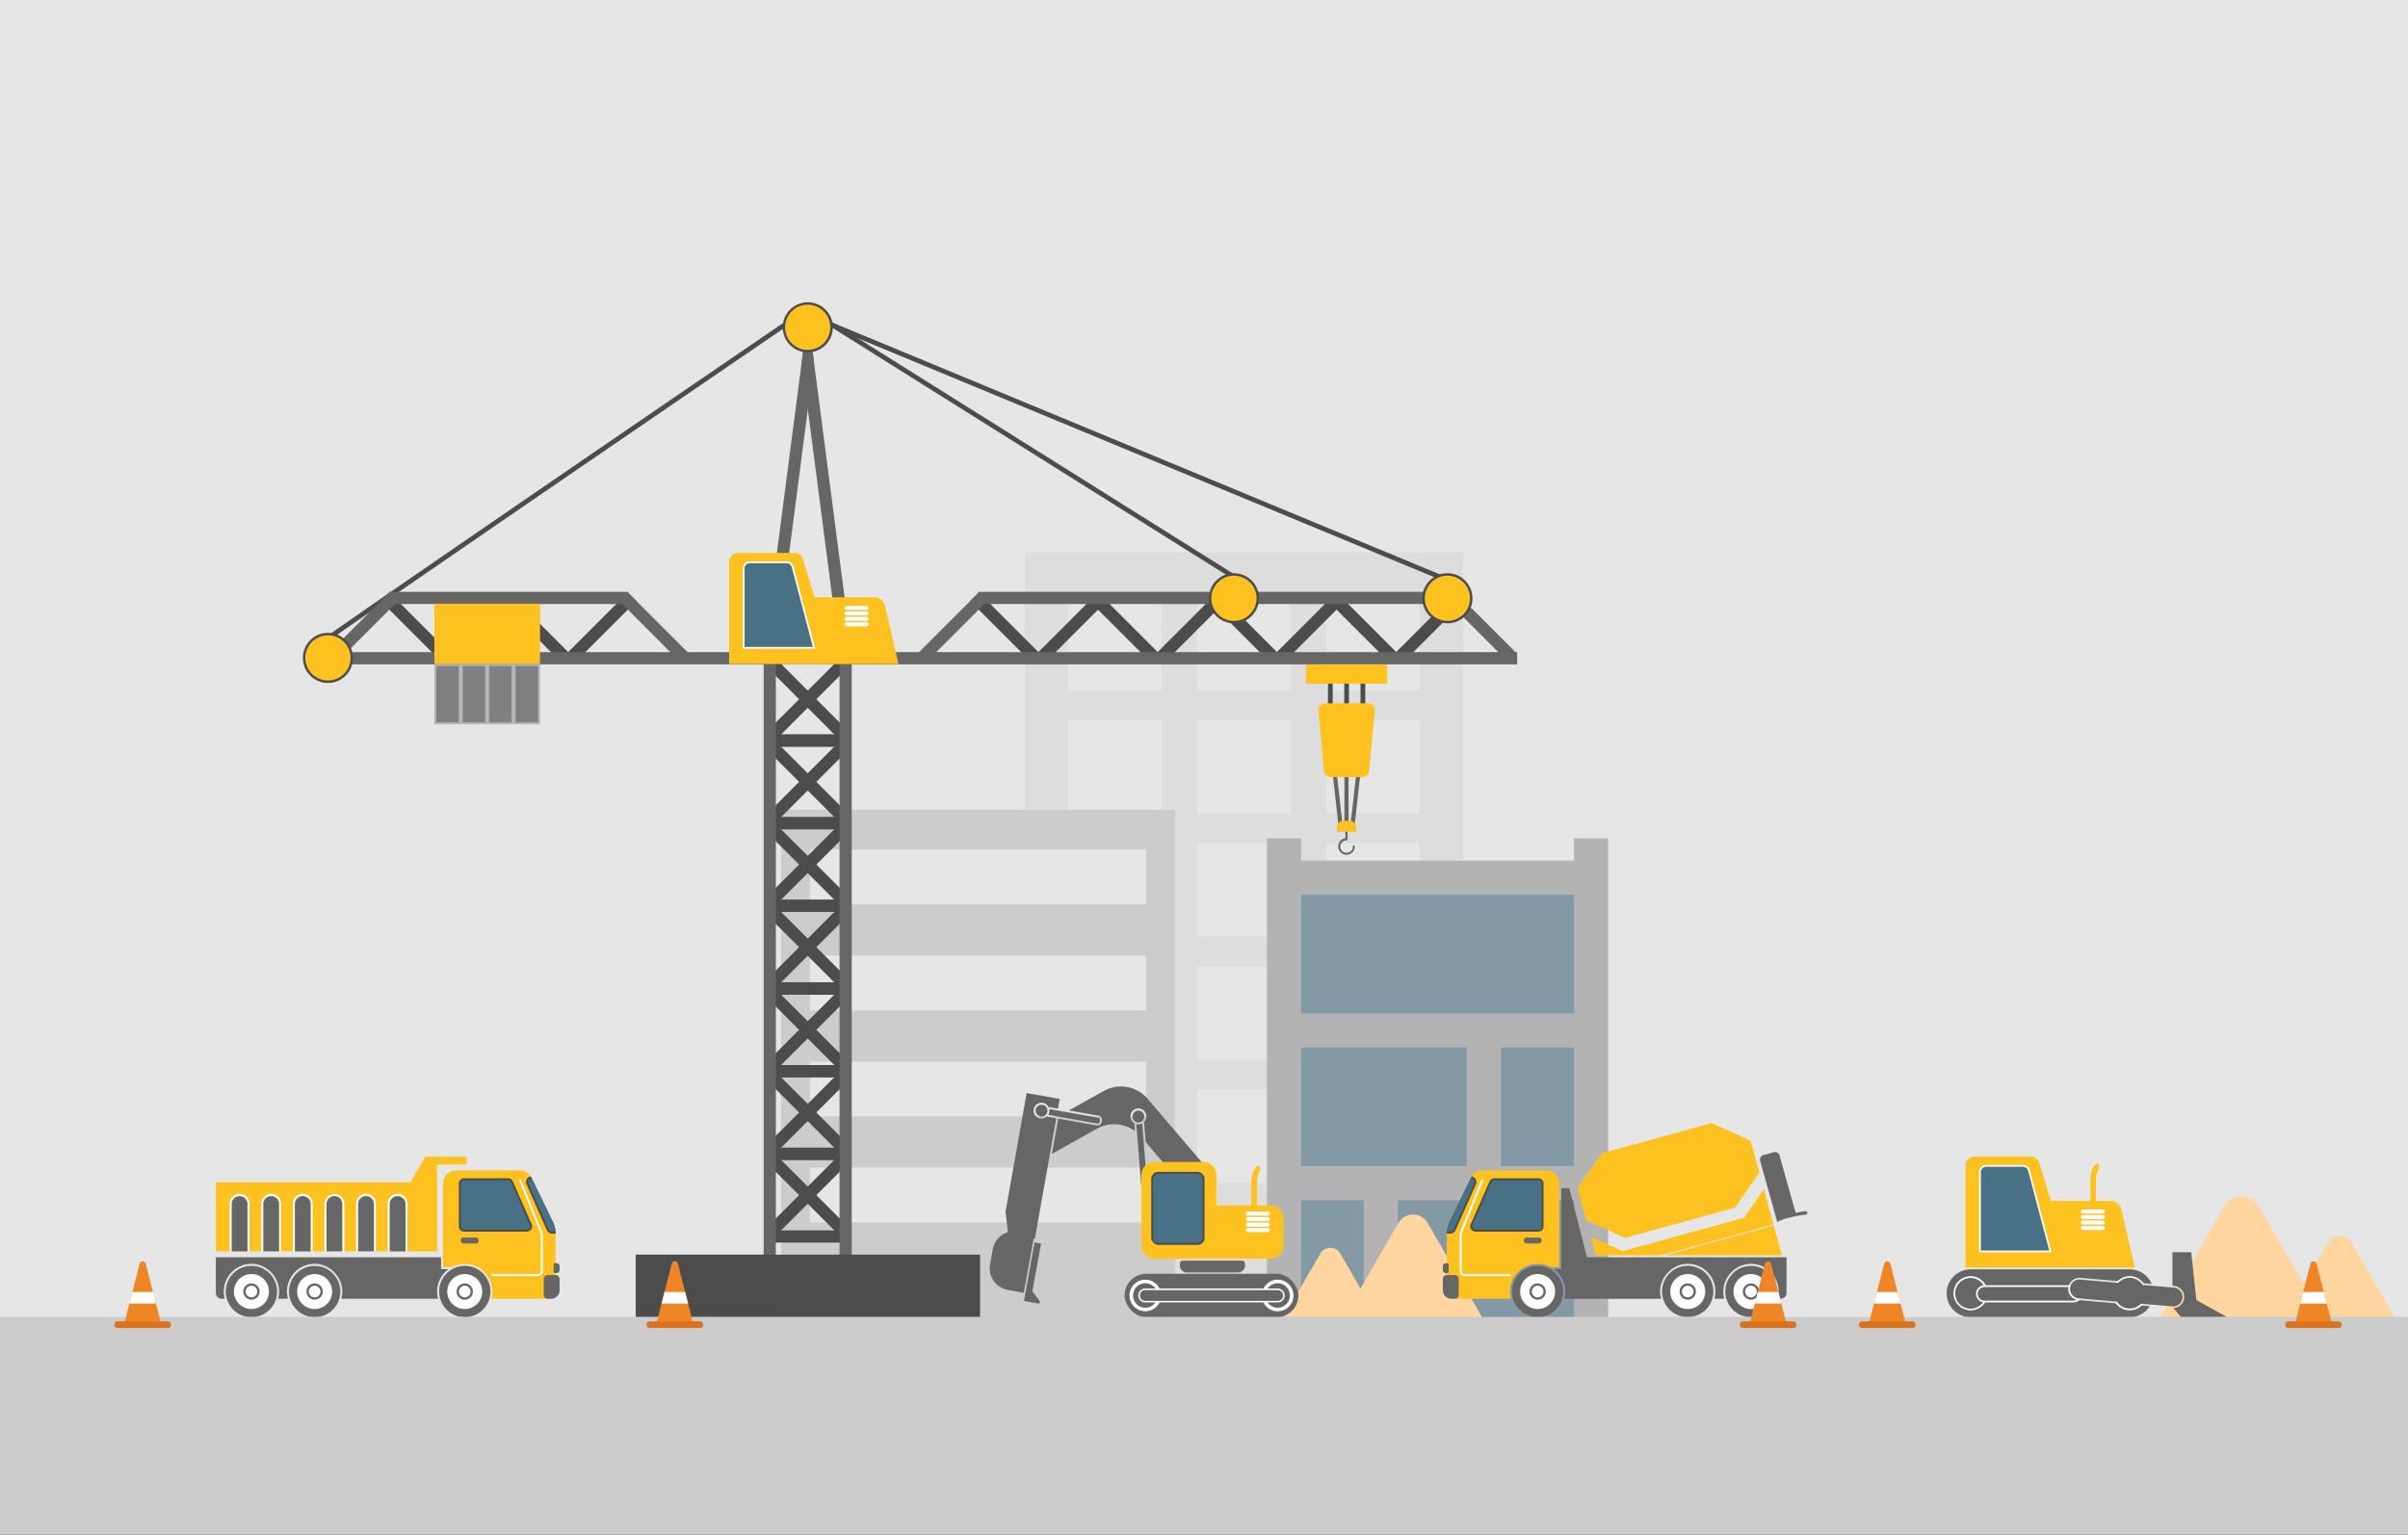 <svg id="Layer_1" data-name="Layer 1" xmlns="http://www.w3.org/2000/svg" viewBox="0 0 2508 1598.85">
  <rect x="0" y="0" width="2508" height="1598.85" fill="#333333" stroke="none"/>
  <defs>
    <style>
      .cls-1 {
        fill: #e6e6e6;
      }

      .cls-2 {
        fill: #ddd;
      }

      .cls-3 {
        fill: #ccc;
      }

      .cls-4 {
        fill: #8399a5;
      }

      .cls-5 {
        fill: #b3b3b3;
      }

      .cls-6 {
        fill: #ffd69f;
      }

      .cls-7 {
        fill: #fec220;
      }

      .cls-8 {
        fill: #666;
      }

      .cls-9 {
        fill: #fff;
      }

      .cls-10 {
        fill: #4d4d4d;
      }

      .cls-11 {
        fill: #497185;
      }

      .cls-12 {
        fill: #4c4c4c;
      }

      .cls-13 {
        fill: gray;
      }

      .cls-14 {
        fill: #ef8626;
      }

      .cls-15 {
        fill: #db731d;
      }
    </style>
  </defs>
  <title>construc [Converti]</title>
  <rect class="cls-1" width="2508" height="1542.42"/>
  <g>
    <rect class="cls-2" x="1067.28" y="575.59" width="456.57" height="794.17"/>
    <g>
      <rect class="cls-1" x="1112.47" y="621.94" width="97.34" height="97.34"/>
      <rect class="cls-1" x="1246.89" y="621.94" width="97.34" height="97.34"/>
      <rect class="cls-1" x="1381.31" y="621.94" width="97.34" height="97.34"/>
    </g>
    <g>
      <rect class="cls-1" x="1112.47" y="750.18" width="97.34" height="97.34"/>
      <rect class="cls-1" x="1246.89" y="750.18" width="97.34" height="97.34"/>
      <rect class="cls-1" x="1381.31" y="750.18" width="97.34" height="97.34"/>
    </g>
    <g>
      <rect class="cls-1" x="1112.47" y="878.42" width="97.34" height="97.34"/>
      <rect class="cls-1" x="1246.89" y="878.42" width="97.34" height="97.34"/>
      <rect class="cls-1" x="1381.31" y="878.42" width="97.34" height="97.34"/>
    </g>
    <g>
      <rect class="cls-1" x="1112.47" y="1006.66" width="97.34" height="97.34"/>
      <rect class="cls-1" x="1246.89" y="1006.66" width="97.34" height="97.34"/>
      <rect class="cls-1" x="1381.31" y="1006.66" width="97.34" height="97.34"/>
    </g>
    <g>
      <rect class="cls-1" x="1112.47" y="1134.9" width="97.34" height="97.34"/>
      <rect class="cls-1" x="1246.89" y="1134.9" width="97.34" height="97.34"/>
      <rect class="cls-1" x="1381.31" y="1134.9" width="97.34" height="97.34"/>
    </g>
  </g>
  <g>
    <rect class="cls-3" x="813.46" y="843.57" width="410.27" height="556.23"/>
    <g>
      <rect class="cls-1" x="843.52" y="884.99" width="350.13" height="57.2"/>
      <rect class="cls-1" x="843.52" y="995.44" width="350.13" height="57.2"/>
      <rect class="cls-1" x="843.52" y="1105.9" width="350.13" height="57.2"/>
      <rect class="cls-1" x="843.52" y="1216.36" width="350.13" height="57.2"/>
    </g>
  </g>
  <g>
    <rect class="cls-4" x="1345.81" y="1240.34" width="302.83" height="155.28"/>
    <rect class="cls-4" x="1349.67" y="1078.88" width="302.83" height="155.28"/>
    <rect class="cls-4" x="1349.67" y="917.42" width="302.83" height="155.28"/>
    <rect class="cls-5" x="1319.54" y="873.38" width="35.54" height="539.23"/>
    <rect class="cls-5" x="1639.37" y="873.38" width="35.54" height="539.23"/>
    <rect class="cls-5" x="1477.52" y="1232.23" width="35.54" height="319.06" transform="translate(2887.05 -103.54) rotate(90)"/>
    <rect class="cls-5" x="1477.52" y="1073.08" width="35.54" height="319.06" transform="translate(2727.91 -262.68) rotate(90)"/>
    <rect class="cls-5" x="1477.52" y="913.94" width="35.54" height="319.06" transform="translate(2568.76 -421.82) rotate(90)"/>
    <rect class="cls-5" x="1420.36" y="1230.3" width="35.54" height="197.38"/>
    <rect class="cls-5" x="1527.74" y="1057.25" width="35.54" height="189.66"/>
    <rect class="cls-5" x="1477.52" y="754.8" width="35.54" height="319.06" transform="translate(2409.62 -580.97) rotate(90)"/>
  </g>
  <g>
    <path class="cls-6" d="M1456.4,1274.12l-57.16,99h144.92l-57.16-99A17.67,17.67,0,0,0,1456.4,1274.12Z" transform="translate(0 0)"/>
    <path class="cls-6" d="M1375.16,1305.9l-38.81,67.23h98.4l-38.81-67.23A12,12,0,0,0,1375.16,1305.9Z" transform="translate(0 0)"/>
  </g>
  <g>
    <path class="cls-6" d="M2352.79,1256.85l67.93,117.66H2248.49l67.94-117.66A21,21,0,0,1,2352.79,1256.85Z" transform="translate(0 0)"/>
    <path class="cls-6" d="M2449.33,1294.61l46.13,79.9H2378.52l46.12-79.9A14.26,14.26,0,0,1,2449.33,1294.61Z" transform="translate(0 0)"/>
  </g>
  <g>
    <g>
      <polygon class="cls-7" points="427.49 1231.63 442.92 1204.88 486.12 1204.88 486.12 1213.12 455.26 1213.12 455.26 1231.63 455.26 1303.63 224.84 1303.63 224.84 1231.63 427.49 1231.63"/>
      <circle class="cls-8" cx="484.06" cy="1345.47" r="26.74" transform="translate(-299.45 149.34) rotate(-13.44)"/>
      <circle class="cls-9" cx="484.06" cy="1345.47" r="18.23"/>
      <circle class="cls-8" cx="484.06" cy="1345.47" r="8.51"/>
      <circle class="cls-9" cx="484.06" cy="1345.47" r="6.08"/>
      <path class="cls-7" d="M461.43,1233v87.08h9a28.78,28.78,0,0,1,42.4,25.37,29.39,29.39,0,0,1-1,7.55h57.61a9.25,9.25,0,0,0,9.26-9.26v-58.63c0-.7-.05-1.38-.11-2.06a27.61,27.61,0,0,0-2.67-9.85l-22.06-45.69-.22-.48a13.51,13.51,0,0,0-.85-1.48,13.66,13.66,0,0,0-11.5-6.27H475.15A13.7,13.7,0,0,0,461.43,1233Z" transform="translate(0 0)"/>
      <circle class="cls-8" cx="327.71" cy="1345.47" r="26.74" transform="translate(-855.4 625.8) rotate(-45)"/>
      <circle class="cls-9" cx="327.71" cy="1345.47" r="18.23"/>
      <circle class="cls-8" cx="327.71" cy="1345.47" r="8.51"/>
      <circle class="cls-9" cx="327.71" cy="1345.47" r="6.08"/>
      <path class="cls-8" d="M459.37,1309.81v12.34h7.81a28.77,28.77,0,0,0-11.92,23.32,28.48,28.48,0,0,0,1,7.54H355.47a27.42,27.42,0,0,0,0-15c-3.63-12.73-15.51-21.81-28.74-21.37A28.72,28.72,0,0,0,299.94,1353h-10.3a27.42,27.42,0,0,0,0-15c-3.62-12.73-15.5-21.81-28.73-21.37a28.84,28.84,0,0,0-27.83,28.79,28.48,28.48,0,0,0,1,7.54h-3.27a6,6,0,0,1-6-6v-37.2Z" transform="translate(0 0)"/>
      <circle class="cls-8" cx="261.88" cy="1345.47" r="26.74" transform="translate(-494.95 202.63) rotate(-22.5)"/>
      <circle class="cls-9" cx="261.88" cy="1345.47" r="18.23"/>
      <circle class="cls-8" cx="261.88" cy="1345.47" r="8.51"/>
      <circle class="cls-9" cx="261.88" cy="1345.47" r="6.08"/>
      <g>
        <path class="cls-9" d="M403.83,1254.26v49.37H424.4v-49.37a10.29,10.29,0,1,0-20.57,0Z" transform="translate(0 0)"/>
        <path class="cls-9" d="M391.48,1303.63v-49.37a10.29,10.29,0,1,0-20.57,0v49.37Z" transform="translate(0 0)"/>
        <path class="cls-9" d="M338,1254.26v49.37h20.58v-49.37a10.29,10.29,0,0,0-20.58,0Z" transform="translate(0 0)"/>
        <path class="cls-9" d="M305.08,1254.26v49.37h20.57v-49.37a10.29,10.29,0,1,0-20.57,0Z" transform="translate(0 0)"/>
        <path class="cls-9" d="M272.16,1254.26v49.37h20.57v-49.37a10.29,10.29,0,1,0-20.57,0Z" transform="translate(0 0)"/>
        <path class="cls-9" d="M239.25,1254.26v49.37h20.57v-49.37a10.29,10.29,0,1,0-20.57,0Z" transform="translate(0 0)"/>
      </g>
      <path class="cls-8" d="M405.88,1246h16.46a0,0,0,0,1,0,0v49.37a8.23,8.23,0,0,1-8.23,8.23h0a8.23,8.23,0,0,1-8.23-8.23V1246a0,0,0,0,1,0,0Z" transform="translate(828.23 2549.67) rotate(180)"/>
      <path class="cls-8" d="M373,1303.63h16.46v-49.37a8.24,8.24,0,0,0-8.23-8.23h0a8.23,8.23,0,0,0-8.23,8.23Z" transform="translate(0 0)"/>
      <path class="cls-8" d="M340.05,1303.63h16.46v-49.37a8.23,8.23,0,0,0-8.23-8.23h0a8.24,8.24,0,0,0-8.23,8.23Z" transform="translate(0 0)"/>
      <path class="cls-8" d="M307.14,1246h16.46a0,0,0,0,1,0,0v49.37a8.23,8.23,0,0,1-8.23,8.23h0a8.23,8.23,0,0,1-8.23-8.23V1246A0,0,0,0,1,307.14,1246Z" transform="translate(630.73 2549.67) rotate(180)"/>
      <path class="cls-8" d="M274.22,1303.63h16.46v-49.37a8.24,8.24,0,0,0-8.23-8.23h0a8.23,8.23,0,0,0-8.23,8.23Z" transform="translate(0 0)"/>
      <path class="cls-8" d="M241.3,1246h16.46a0,0,0,0,1,0,0v49.37a8.23,8.23,0,0,1-8.23,8.23h0a8.23,8.23,0,0,1-8.23-8.23V1246A0,0,0,0,1,241.3,1246Z" transform="translate(499.06 2549.67) rotate(180)"/>
    </g>
    <g>
      <path class="cls-10" d="M548.79,1283.06a5.46,5.46,0,0,0,5-7.66l-19.63-44.62a5.48,5.48,0,0,0-5-3.26H483.35a5.47,5.47,0,0,0-5.46,5.46v44.62a5.47,5.47,0,0,0,5.46,5.46Z" transform="translate(0 0)"/>
      <path class="cls-11" d="M532.27,1231.61l19.64,44.62a3.4,3.4,0,0,1-3.12,4.77H483.35a3.4,3.4,0,0,1-3.4-3.4V1233a3.41,3.41,0,0,1,3.4-3.41h45.81A3.39,3.39,0,0,1,532.27,1231.61Z" transform="translate(0 0)"/>
    </g>
    <path class="cls-10" d="M548.41,1233.85l21.19,47.73a6,6,0,0,0,5.47,3.54h3.63c0-.7-.05-1.38-.11-2.06a27.61,27.61,0,0,0-2.67-9.85l-22.06-45.69-.22-.48a13.51,13.51,0,0,0-.85-1.48,5.93,5.93,0,0,0-4.38,8.29Z" transform="translate(0 0)"/>
    <path class="cls-11" d="M550.28,1233l21.21,47.72a3.92,3.92,0,0,0,3.58,2.32h3.52a27.61,27.61,0,0,0-2.67-9.85l-22.06-45.69h0A3.91,3.91,0,0,0,550.28,1233Z" transform="translate(0 0)"/>
    <path class="cls-8" d="M575.22,1328.32h3.6a4,4,0,0,1,4,4V1349a4,4,0,0,1-4,4h-8.49a4,4,0,0,1-4-4v-11.83A8.87,8.87,0,0,1,575.22,1328.32Z" transform="translate(1149.16 2681.33) rotate(180)"/>
    <path class="cls-8" d="M579.64,1316h1.76a1.41,1.41,0,0,1,1.41,1.41v7.46a1.41,1.41,0,0,1-1.41,1.41h-1.76a3,3,0,0,1-3-3V1319A3,3,0,0,1,579.64,1316Z" transform="translate(1159.45 2642.24) rotate(180)"/>
    <rect class="cls-8" x="479.95" y="1289.23" width="18.52" height="6.17" rx="2.66" transform="translate(978.41 2584.64) rotate(180)"/>
    <path class="cls-9" d="M512.86,1329.35h47.23a5.23,5.23,0,0,0,5.23-5.23v-37a11.42,11.42,0,0,0-.84-4.32l-21.86-53.66a1,1,0,0,0-1.91.78l21.86,53.66a9.35,9.35,0,0,1,.7,3.54v37a3.18,3.18,0,0,1-3.18,3.17H512.86a1,1,0,0,0,0,2.06Z" transform="translate(0 0)"/>
  </g>
  <g>
    <path class="cls-7" d="M2223.46,1320.55l-13.92-60.3a11.83,11.83,0,0,0-11.52-9.17h-61.85L2124,1211.47a9.51,9.51,0,0,0-9.08-6.7h-58.3a9.5,9.5,0,0,0-9.5,9.5v106.28Z" transform="translate(0 0)"/>
    <g>
      <path class="cls-9" d="M2169.48,1264.26h20.67a2.13,2.13,0,0,0,2.13-2.13h0a2.13,2.13,0,0,0-2.13-2.14h-20.67a2.13,2.13,0,0,0-2.13,2.14h0A2.13,2.13,0,0,0,2169.48,1264.26Z" transform="translate(0 0)"/>
      <path class="cls-9" d="M2169.48,1270h20.67a2.13,2.13,0,0,0,2.13-2.13h0a2.13,2.13,0,0,0-2.13-2.14h-20.67a2.13,2.13,0,0,0-2.13,2.14h0A2.13,2.13,0,0,0,2169.48,1270Z" transform="translate(0 0)"/>
      <path class="cls-9" d="M2169.48,1275.66h20.67a2.13,2.13,0,0,0,2.13-2.13h0a2.13,2.13,0,0,0-2.13-2.14h-20.67a2.13,2.13,0,0,0-2.13,2.14h0A2.13,2.13,0,0,0,2169.48,1275.66Z" transform="translate(0 0)"/>
      <path class="cls-9" d="M2169.48,1281.36h20.67a2.13,2.13,0,0,0,2.13-2.13h0a2.13,2.13,0,0,0-2.13-2.14h-20.67a2.13,2.13,0,0,0-2.13,2.14h0A2.13,2.13,0,0,0,2169.48,1281.36Z" transform="translate(0 0)"/>
    </g>
    <path class="cls-7" d="M2177.14,1257.36H2183v-26.7c0-9.64,2.58-12.67,3.58-13a.94.94,0,0,1-.25,0l-.83-5.78c-1.39.2-8.35,2-8.35,18.75Z" transform="translate(0 0)"/>
    <path class="cls-9" d="M2136.71,1304.52l-22.64-85.33a7.43,7.43,0,0,0-7.17-5.52h-38.12a7.43,7.43,0,0,0-7.42,7.43v83.42Z" transform="translate(0 0)"/>
    <path class="cls-11" d="M2112.35,1219.65l22,83.09h-71.25V1221.1a5.64,5.64,0,0,1,5.64-5.64h38.12A5.65,5.65,0,0,1,2112.35,1219.65Z" transform="translate(0 0)"/>
    <g>
      <path class="cls-8" d="M2052.45,1322.33h165.66a25,25,0,0,1,23,15.3l-74.39-6.37c-.33,0-.67,0-1,0a11.65,11.65,0,0,0-11.52,10.59,11.58,11.58,0,0,0,10.55,12.53l74.35,6.37a24.9,24.9,0,0,1-21,11.51H2052.45a24.94,24.94,0,1,1,0-49.88Z" transform="translate(0 0)"/>
      <g>
        <g>
          <circle class="cls-9" cx="2052.45" cy="1347.27" r="17.81" transform="translate(-351.52 1845.91) rotate(-45)"/>
          <circle class="cls-8" cx="2052.45" cy="1347.27" r="16.03" transform="translate(-254.64 507.6) rotate(-13.28)"/>
        </g>
        <g>
          <circle class="cls-9" cx="2218.11" cy="1347.27" r="17.81"/>
          <circle class="cls-8" cx="2218.11" cy="1347.27" r="16.03" transform="translate(-187.17 372.7) rotate(-9.22)"/>
        </g>
      </g>
      <path class="cls-9" d="M2159.33,1356.77a8.91,8.91,0,1,0,0-17.81H2066.7a8.91,8.91,0,0,0,0,17.81Z" transform="translate(0 0)"/>
      <path class="cls-8" d="M2274.89,1352.15a11.58,11.58,0,0,0-10.54-12.53l-1.7-.14v-35h19.59l5.34,49.88,32.07,17.81h-48.1l-7.9-9.49A11.63,11.63,0,0,0,2274.89,1352.15Z" transform="translate(0 0)"/>
      <path class="cls-8" d="M2066.7,1340.74h87.65c-.06.35-.11.7-.14,1.06a11.55,11.55,0,0,0,8.68,12.2,7,7,0,0,1-3.56,1H2066.7a7.13,7.13,0,0,1,0-14.25Z" transform="translate(0 0)"/>
      <path class="cls-8" d="M2164.91,1352.55l97.61,8.37a9.8,9.8,0,0,0,10.6-8.93h0a9.79,9.79,0,0,0-8.93-10.59l-97.61-8.37A9.8,9.8,0,0,0,2156,1342h0A9.8,9.8,0,0,0,2164.91,1352.55Z" transform="translate(0 0)"/>
    </g>
  </g>
  <g>
    <polygon class="cls-7" points="1782.8 1169.96 1727.7 1185.11 1723.41 1186.29 1668.31 1201.44 1642.89 1238.07 1651.98 1271.14 1652.04 1271.13 1692.54 1289.58 1747.64 1274.43 1751.93 1273.25 1807.04 1258.1 1832.41 1221.54 1832.47 1221.52 1823.38 1188.45 1782.8 1169.96"/>
    <circle class="cls-8" cx="1601.49" cy="1345.47" r="26.74" transform="translate(-482.32 1526.5) rotate(-45)"/>
    <circle class="cls-9" cx="1601.49" cy="1345.47" r="18.23"/>
    <circle class="cls-8" cx="1601.49" cy="1345.47" r="8.51"/>
    <path class="cls-9" d="M1607.57,1345.47a6.08,6.08,0,1,1-6.08-6.08A6.08,6.08,0,0,1,1607.57,1345.47Z" transform="translate(0 0)"/>
    <path class="cls-7" d="M1624.12,1233v87.08h-9a28.78,28.78,0,0,0-42.4,25.37,29.39,29.39,0,0,0,1,7.55h-57.61a9.24,9.24,0,0,1-9.25-9.26v-58.63c0-.7,0-1.38.1-2.06a27.61,27.61,0,0,1,2.67-9.85l22.06-45.69.22-.48a13.51,13.51,0,0,1,.85-1.48,13.66,13.66,0,0,1,11.5-6.27h66.14A13.7,13.7,0,0,1,1624.12,1233Z" transform="translate(0 0)"/>
    <circle class="cls-8" cx="1757.84" cy="1345.47" r="26.74" transform="translate(44.5 2747.16) rotate(-76.72)"/>
    <circle class="cls-9" cx="1757.84" cy="1345.47" r="18.23"/>
    <circle class="cls-8" cx="1757.84" cy="1345.47" r="8.51"/>
    <circle class="cls-9" cx="1757.84" cy="1345.47" r="6.08"/>
    <circle class="cls-8" cx="1823.68" cy="1345.47" r="26.74" transform="translate(-417.25 1683.61) rotate(-45)"/>
    <circle class="cls-9" cx="1823.68" cy="1345.47" r="18.23"/>
    <circle class="cls-8" cx="1823.68" cy="1345.47" r="8.51"/>
    <circle class="cls-9" cx="1823.68" cy="1345.47" r="6.08"/>
    <g>
      <path class="cls-10" d="M1536.76,1283.06a5.47,5.47,0,0,1-5-7.66l19.64-44.62a5.45,5.45,0,0,1,5-3.26h45.81a5.47,5.47,0,0,1,5.46,5.46v44.62a5.47,5.47,0,0,1-5.46,5.46Z" transform="translate(0 0)"/>
      <path class="cls-11" d="M1553.28,1231.61l-19.64,44.62a3.4,3.4,0,0,0,3.12,4.77h65.44a3.41,3.41,0,0,0,3.41-3.4V1233a3.41,3.41,0,0,0-3.41-3.41h-45.8A3.41,3.41,0,0,0,1553.28,1231.61Z" transform="translate(0 0)"/>
    </g>
    <path class="cls-10" d="M1537.14,1233.85,1516,1281.58a6,6,0,0,1-5.47,3.54h-3.62c0-.7,0-1.38.1-2.06a27.61,27.61,0,0,1,2.67-9.85l22.06-45.69.22-.48a13.51,13.51,0,0,1,.85-1.48,5.93,5.93,0,0,1,4.38,8.29Z" transform="translate(0 0)"/>
    <path class="cls-11" d="M1535.27,1233l-21.21,47.72a3.92,3.92,0,0,1-3.58,2.32H1507a27.61,27.61,0,0,1,2.67-9.85l22.06-45.69h0A3.91,3.91,0,0,1,1535.27,1233Z" transform="translate(0 0)"/>
    <path class="cls-8" d="M1506.73,1328.32h8.49a4,4,0,0,1,4,4V1349a4,4,0,0,1-4,4h-3.6a8.87,8.87,0,0,1-8.87-8.87v-11.83A4,4,0,0,1,1506.73,1328.32Z"/>
    <path class="cls-8" d="M1505.74,1316h1.76a1.41,1.41,0,0,1,1.41,1.41v7.46a1.41,1.41,0,0,1-1.41,1.41h-1.76a3,3,0,0,1-3-3V1319A3,3,0,0,1,1505.74,1316Z"/>
    <rect class="cls-8" x="1587.09" y="1289.23" width="18.52" height="6.17" rx="2.66"/>
    <path class="cls-9" d="M1572.69,1329.35h-47.23a5.23,5.23,0,0,1-5.23-5.23v-37a11.24,11.24,0,0,1,.85-4.32l21.86-53.66a1,1,0,1,1,1.9.78L1523,1283.62a9.34,9.34,0,0,0-.69,3.54v37a3.17,3.17,0,0,0,3.17,3.17h47.23a1,1,0,0,1,0,2.06Z" transform="translate(0 0)"/>
    <path class="cls-8" d="M1652.92,1309.81l-18.51-72h-8.23v84.35h-7.81a28.63,28.63,0,0,1,10.89,30.86h100.82a27.33,27.33,0,0,1,0-15c3.62-12.73,15.5-21.81,28.73-21.37a28.69,28.69,0,0,1,26.79,36.33h10.3a27.42,27.42,0,0,1,0-15c3.63-12.73,15.5-21.81,28.73-21.37a28.84,28.84,0,0,1,27.83,28.79,28.48,28.48,0,0,1-1,7.54h3.27a6,6,0,0,0,6-6v-37.2Z" transform="translate(0 0)"/>
    <path class="cls-8" d="M1880.45,1261.82c-3.85.42-7.27,1-10.28,1.56l-16.77-59.75a4.81,4.81,0,0,0-5.92-3.33l-10.93,3.07a4.8,4.8,0,0,0-3.33,5.92l17.27,61.53.59,2.11a51.4,51.4,0,0,1,9.81-3.83c1.53-.43,3-.78,4.53-1,1.69-.46,3.58-.9,5.7-1.31,2.84-.54,6.07-1,9.73-1.44a1.75,1.75,0,1,0-.4-3.48Z" transform="translate(0 0)"/>
    <polygon class="cls-7" points="1847.07 1275.57 1845.76 1270.8 1837 1238.96 1816.42 1268.62 1689.85 1303.41 1657 1288.45 1662.31 1307.75 1730 1307.75 1847.07 1275.57"/>
    <polygon class="cls-7" points="1855.91 1307.75 1847.36 1276.62 1734.15 1307.75 1855.91 1307.75"/>
  </g>
  <g>
    <g>
      <path class="cls-8" d="M1018.61,1300.78h62a0,0,0,0,1,0,0v17a23,23,0,0,1-23,23h-16.07a23,23,0,0,1-23-23v-17A0,0,0,0,1,1018.61,1300.78Z" transform="matrix(-0.18, 0.98, -0.98, -0.18, 2535.51, 521.96)"/>
      <path class="cls-8" d="M1082.85,1355.26l-7.58-10.07,9-49.69-6.77-1.22-11,61,6.77,1.22,8,1.44A1.68,1.68,0,0,0,1082.85,1355.26Z" transform="translate(0 0)"/>
    </g>
    <path class="cls-8" d="M1143.75,1164.35l-50-8.84a2.37,2.37,0,0,0-.92,0,8.16,8.16,0,0,1,0,3,7.87,7.87,0,0,1-1.05,2.76,2.53,2.53,0,0,0,.85.34l50,8.84a2.41,2.41,0,0,0,2.79-2l.23-1.35A2.39,2.39,0,0,0,1143.75,1164.35Z" transform="translate(0 0)"/>
    <path class="cls-8" d="M1092.35,1163.61a4.55,4.55,0,0,1-1.6-.62l-.19-.12a8.23,8.23,0,1,1,1.65-9.3l.22,0a4.48,4.48,0,0,1,1.71,0l7.79,1.38,1.8-10.15-34.43-6.12-22,123.7,2.8,23.34,27.7,4.92L1100.13,1165Z" transform="translate(0 0)"/>
    <path class="cls-8" d="M1090.88,1158.13a6.17,6.17,0,1,1-5-7.15A6.17,6.17,0,0,1,1090.88,1158.13Z" transform="translate(0 0)"/>
    <path class="cls-8" d="M1195.43,1242.31l-5.72-71a2.47,2.47,0,0,0-.28-.87,8.43,8.43,0,0,1-2.83.88,8.28,8.28,0,0,1-2.95-.23,2.55,2.55,0,0,0-.08.92l5.72,71a2.41,2.41,0,0,0,2.66,2.12l1.36-.16A2.41,2.41,0,0,0,1195.43,1242.31Z" transform="translate(0 0)"/>
    <path class="cls-8" d="M1251.47,1210.46l-56.15-65.73a36.62,36.62,0,0,0-45.71-8.19l-36.4,20.32,30.9,5.47a4.45,4.45,0,0,1,3.61,5.16l-.24,1.35a4.47,4.47,0,0,1-5.16,3.62l-40.16-7.11-6.51,36.65,46.9-26.19a36.62,36.62,0,0,1,39.46,2.42l-.48-6a4.52,4.52,0,0,1,.14-1.71l.07-.21a8.16,8.16,0,0,1-4.24-6.25,8.23,8.23,0,1,1,16.35-1.86,8.16,8.16,0,0,1-2.73,7l.11.2a4.38,4.38,0,0,1,.52,1.63l1.51,18.75,17.62,20.63,8.8,10.28,1.75,2.06,23.49,27.51,7.62-6.5,2-1.77,12.35-10.54v-2.92Z" transform="translate(0 0)"/>
    <path class="cls-8" d="M1186.37,1169.27a6.17,6.17,0,1,1,5.44-6.83A6.17,6.17,0,0,1,1186.37,1169.27Z" transform="translate(0 0)"/>
    <g>
      <path class="cls-7" d="M1336.88,1269.34v28.3a13.64,13.64,0,0,1-13.64,13.62H1202.38a13.64,13.64,0,0,1-13.62-13.62v-73.56a13.64,13.64,0,0,1,13.62-13.62h50.92a13.64,13.64,0,0,1,13.64,13.62v31.64h56.3A13.64,13.64,0,0,1,1336.88,1269.34Z" transform="translate(0 0)"/>
      <g>
        <path class="cls-9" d="M1320.41,1266.47h-20.67a2.13,2.13,0,0,1-2.13-2.14h0a2.13,2.13,0,0,1,2.13-2.14h20.67a2.14,2.14,0,0,1,2.14,2.14h0A2.14,2.14,0,0,1,1320.41,1266.47Z" transform="translate(0 0)"/>
        <path class="cls-9" d="M1320.41,1272.17h-20.67a2.13,2.13,0,0,1-2.13-2.14h0a2.13,2.13,0,0,1,2.13-2.14h20.67a2.14,2.14,0,0,1,2.14,2.14h0A2.14,2.14,0,0,1,1320.41,1272.17Z" transform="translate(0 0)"/>
        <path class="cls-9" d="M1320.41,1277.87h-20.67a2.13,2.13,0,0,1-2.13-2.14h0a2.13,2.13,0,0,1,2.13-2.14h20.67a2.14,2.14,0,0,1,2.14,2.14h0A2.14,2.14,0,0,1,1320.41,1277.87Z" transform="translate(0 0)"/>
        <rect class="cls-9" x="1297.61" y="1279.29" width="24.94" height="4.28" rx="2.14"/>
      </g>
      <path class="cls-7" d="M1303.33,1259.57h5.84v-26.71c0-9.64,2.58-12.66,3.58-13a.57.57,0,0,1-.25.05l-.82-5.78c-1.4.2-8.35,2-8.35,18.75Z" transform="translate(0 0)"/>
      <rect class="cls-10" x="1199.05" y="1220.74" width="55.55" height="76.12" rx="7.33"/>
      <rect class="cls-11" x="1190.82" y="1233.09" width="72" height="51.43" rx="5.27" transform="translate(2485.62 31.98) rotate(90)"/>
    </g>
    <path class="cls-8" d="M1232.22,1313.32h61.2a3.34,3.34,0,0,1,3.34,3.34v1.54a7.46,7.46,0,0,1-7.46,7.46h-53a7.46,7.46,0,0,1-7.46-7.46v-1.54A3.34,3.34,0,0,1,1232.22,1313.32Z"/>
    <g>
      <g>
        <rect class="cls-8" x="1171.27" y="1326.95" width="181.04" height="45.26" rx="22.63"/>
        <g>
          <g>
            <circle class="cls-9" cx="1192.87" cy="1349.58" r="16.46"/>
            <circle class="cls-8" cx="1192.87" cy="1349.58" r="12.8"/>
          </g>
          <g>
            <circle class="cls-9" cx="1330.71" cy="1349.58" r="16.46"/>
            <circle class="cls-8" cx="1330.71" cy="1349.58" r="12.8"/>
          </g>
        </g>
      </g>
      <g>
        <path class="cls-9" d="M1192.76,1356.78a7.2,7.2,0,0,1,0-14.4h138.07a7.2,7.2,0,1,1,0,14.4Z" transform="translate(0 0)"/>
        <path class="cls-8" d="M1330.83,1355.18H1192.76a5.6,5.6,0,0,1-5.6-5.6h0a5.6,5.6,0,0,1,5.6-5.6h138.07a5.6,5.6,0,0,1,5.6,5.6h0A5.6,5.6,0,0,1,1330.83,1355.18Z" transform="translate(0 0)"/>
      </g>
    </g>
  </g>
  <g>
    <g>
      <g>
        <path class="cls-12" d="M331.78,675.33a2.33,2.33,0,0,0,.61-1.6h-4.94c0-1.72,0-1.79,23-17.93,13.24-9.3,32.73-22.82,57.89-40.21C450.74,586.32,509.84,545.71,584,494.9c126.29-86.52,254.22-173.81,255.5-174.68l1.33-.91,455.89,286-2.63,4.18L841,325.21C667.23,443.75,339.08,668.22,331.78,675.33Z" transform="translate(0 0)"/>
        <rect class="cls-12" x="1175.43" y="102.82" width="4.94" height="729.66" transform="translate(294.74 1376.59) rotate(-67.48)"/>
      </g>
      <g>
        <rect class="cls-12" x="834.9" y="669.85" width="12.7" height="117.16" transform="translate(-268.68 808.21) rotate(-45)"/>
        <rect class="cls-12" x="834.9" y="669.85" width="12.7" height="117.16" transform="translate(921.03 1838.36) rotate(-135)"/>
        <g>
          <rect class="cls-12" x="834.9" y="649.39" width="12.7" height="71.99" transform="translate(155.87 1526.63) rotate(-90)"/>
          <rect class="cls-12" x="834.9" y="735.49" width="12.7" height="71.99" transform="translate(69.77 1612.73) rotate(-90)"/>
        </g>
      </g>
      <g>
        <rect class="cls-12" x="834.9" y="755.96" width="12.7" height="117.16" transform="translate(-329.57 833.43) rotate(-45)"/>
        <rect class="cls-12" x="834.9" y="755.96" width="12.7" height="117.16" transform="translate(860.14 1985.35) rotate(-135)"/>
        <g>
          <rect class="cls-12" x="834.9" y="735.49" width="12.7" height="71.99" transform="translate(69.77 1612.73) rotate(-90)"/>
          <rect class="cls-12" x="834.9" y="821.59" width="12.7" height="71.99" transform="translate(-16.34 1698.84) rotate(-90)"/>
        </g>
      </g>
      <g>
        <rect class="cls-12" x="834.9" y="842.06" width="12.7" height="117.16" transform="translate(-390.45 858.65) rotate(-45)"/>
        <rect class="cls-12" x="834.9" y="842.06" width="12.7" height="117.16" transform="translate(799.26 2132.34) rotate(-135)"/>
        <g>
          <rect class="cls-12" x="834.9" y="821.59" width="12.7" height="71.99" transform="translate(-16.34 1698.84) rotate(-90)"/>
          <rect class="cls-12" x="834.9" y="907.7" width="12.7" height="71.99" transform="translate(-102.44 1784.94) rotate(-90)"/>
        </g>
      </g>
      <g>
        <rect class="cls-12" x="834.9" y="928.17" width="12.7" height="117.16" transform="translate(-451.34 883.87) rotate(-45)"/>
        <rect class="cls-12" x="834.9" y="928.17" width="12.7" height="117.16" transform="translate(738.37 2279.33) rotate(-135)"/>
        <g>
          <rect class="cls-12" x="834.9" y="907.7" width="12.7" height="71.99" transform="translate(-102.44 1784.94) rotate(-90)"/>
          <rect class="cls-12" x="834.9" y="993.8" width="12.7" height="71.99" transform="translate(-188.55 1871.05) rotate(-90)"/>
        </g>
      </g>
      <g>
        <rect class="cls-12" x="834.9" y="1014.27" width="12.7" height="117.16" transform="translate(-512.22 909.09) rotate(-45)"/>
        <rect class="cls-12" x="834.9" y="1014.27" width="12.7" height="117.16" transform="translate(677.49 2426.32) rotate(-135)"/>
        <g>
          <rect class="cls-12" x="834.9" y="993.8" width="12.7" height="71.99" transform="translate(-188.55 1871.05) rotate(-90)"/>
          <rect class="cls-12" x="834.9" y="1079.91" width="12.7" height="71.99" transform="translate(-274.65 1957.15) rotate(-90)"/>
        </g>
      </g>
      <g>
        <rect class="cls-12" x="834.9" y="1100.37" width="12.7" height="117.16" transform="translate(-573.11 934.31) rotate(-45)"/>
        <rect class="cls-12" x="834.9" y="1100.37" width="12.7" height="117.16" transform="translate(616.6 2573.31) rotate(-135)"/>
        <g>
          <rect class="cls-12" x="834.9" y="1079.91" width="12.7" height="71.99" transform="translate(-274.65 1957.15) rotate(-90)"/>
          <rect class="cls-12" x="834.9" y="1166.01" width="12.7" height="71.99" transform="translate(-360.76 2043.26) rotate(-90)"/>
        </g>
      </g>
      <g>
        <rect class="cls-12" x="834.9" y="1186.48" width="12.7" height="117.16" transform="translate(-633.99 959.53) rotate(-45)"/>
        <rect class="cls-12" x="834.9" y="1186.48" width="12.7" height="117.16" transform="translate(555.72 2720.3) rotate(-135)"/>
        <g>
          <rect class="cls-12" x="834.9" y="1166.01" width="12.7" height="71.99" transform="translate(-360.76 2043.26) rotate(-90)"/>
          <rect class="cls-12" x="834.9" y="1252.12" width="12.7" height="71.99" transform="translate(-446.86 2129.36) rotate(-90)"/>
        </g>
      </g>
      <rect class="cls-8" x="795.38" y="679.03" width="12.7" height="652.13"/>
      <g>
        <polygon class="cls-8" points="847.79 377.27 841.38 426.54 807.97 683.55 795.38 681.91 834.98 377.27 841.38 328 847.79 377.27"/>
        <polygon class="cls-8" points="887.13 679.8 874.53 681.43 841.38 426.54 834.98 377.27 841.38 328 847.79 377.27 887.13 679.8"/>
      </g>
      <rect class="cls-8" x="874.42" y="679.03" width="12.7" height="652.13"/>
      <g>
        <g>
          <rect class="cls-12" x="1040.48" y="608.44" width="12.7" height="90.26" transform="translate(-155.53 931.66) rotate(-45)"/>
          <polygon class="cls-8" points="1028.39 626.14 1019.41 635.12 964.56 689.97 955.59 680.99 1010.43 626.14 1019.41 617.17 1028.39 626.14"/>
        </g>
        <g>
          <polygon class="cls-12" points="1152.6 626.14 1143.63 635.12 1088.78 689.97 1079.8 680.99 1134.65 626.14 1143.63 617.17 1152.6 626.14"/>
          <rect class="cls-12" x="1164.7" y="608.44" width="12.7" height="90.26" transform="translate(-119.15 1019.49) rotate(-45)"/>
        </g>
        <g>
          <polygon class="cls-12" points="1276.82 626.14 1267.84 635.12 1213 689.97 1204.02 680.99 1258.86 626.14 1267.84 617.17 1276.82 626.14"/>
          <rect class="cls-12" x="1288.92" y="608.44" width="12.7" height="90.26" transform="translate(-82.76 1107.32) rotate(-45)"/>
        </g>
        <g>
          <polygon class="cls-12" points="1401.04 626.14 1392.06 635.12 1337.21 689.97 1328.23 680.99 1383.08 626.14 1392.06 617.17 1401.04 626.14"/>
          <rect class="cls-12" x="1413.13" y="608.44" width="12.7" height="90.26" transform="translate(-46.38 1195.16) rotate(-45)"/>
        </g>
        <g>
          <polygon class="cls-12" points="1525.25 626.14 1516.27 635.12 1461.43 689.97 1452.45 680.99 1507.3 626.14 1516.27 617.17 1525.25 626.14"/>
          <rect class="cls-8" x="1537.35" y="608.44" width="12.7" height="90.26" transform="translate(-10 1282.99) rotate(-45)"/>
        </g>
        <rect class="cls-8" x="1217.78" y="329.67" width="12.7" height="712.13" transform="translate(1909.87 -538.4) rotate(90)"/>
        <rect class="cls-8" x="1261.54" y="374.13" width="12.7" height="497.57" transform="translate(1890.81 -644.97) rotate(90)"/>
      </g>
      <g>
        <g>
          <rect class="cls-12" x="581.36" y="647.22" width="90.26" height="12.7" transform="translate(-278.65 634.42) rotate(-45)"/>
          <polygon class="cls-8" points="644.94 626.14 653.92 635.12 708.76 689.97 717.74 680.99 662.89 626.14 653.92 617.17 644.94 626.14"/>
        </g>
        <g>
          <polygon class="cls-12" points="520.72 626.14 529.7 635.12 584.55 689.97 593.52 680.99 538.68 626.14 529.7 617.17 520.72 626.14"/>
          <rect class="cls-12" x="457.15" y="647.22" width="90.26" height="12.7" transform="translate(-315.03 546.59) rotate(-45)"/>
        </g>
        <g>
          <polygon class="cls-12" points="396.51 626.14 405.49 635.12 460.33 689.97 469.31 680.99 414.46 626.14 405.49 617.17 396.51 626.14"/>
          <rect class="cls-8" x="332.93" y="647.22" width="90.26" height="12.7" transform="translate(-351.41 458.76) rotate(-45)"/>
        </g>
        <rect class="cls-8" x="567.06" y="453.89" width="12.7" height="463.69" transform="translate(1259.14 112.32) rotate(90)"/>
        <rect class="cls-8" x="523.3" y="498.35" width="12.7" height="249.14" transform="translate(1152.57 93.27) rotate(90)"/>
      </g>
      <g>
        <path class="cls-7" d="M935.75,691.74l-13.92-60.31a11.82,11.82,0,0,0-11.52-9.16H848.47l-12.19-39.61A9.5,9.5,0,0,0,827.2,576H768.9a9.5,9.5,0,0,0-9.5,9.5V691.74Z" transform="translate(0 0)"/>
        <g>
          <path class="cls-9" d="M881.78,635.45h20.66a2.14,2.14,0,0,0,2.14-2.14h0a2.14,2.14,0,0,0-2.14-2.14H881.78a2.14,2.14,0,0,0-2.14,2.14h0A2.14,2.14,0,0,0,881.78,635.45Z" transform="translate(0 0)"/>
          <path class="cls-9" d="M881.78,641.15h20.66a2.14,2.14,0,0,0,2.14-2.14h0a2.14,2.14,0,0,0-2.14-2.14H881.78a2.14,2.14,0,0,0-2.14,2.14h0A2.14,2.14,0,0,0,881.78,641.15Z" transform="translate(0 0)"/>
          <path class="cls-9" d="M881.78,646.85h20.66a2.14,2.14,0,0,0,2.14-2.14h0a2.14,2.14,0,0,0-2.14-2.14H881.78a2.14,2.14,0,0,0-2.14,2.14h0A2.14,2.14,0,0,0,881.78,646.85Z" transform="translate(0 0)"/>
          <path class="cls-9" d="M881.78,652.55h20.66a2.14,2.14,0,0,0,2.14-2.14h0a2.14,2.14,0,0,0-2.14-2.14H881.78a2.14,2.14,0,0,0-2.14,2.14h0A2.14,2.14,0,0,0,881.78,652.55Z" transform="translate(0 0)"/>
        </g>
        <path class="cls-9" d="M849,675.7l-22.64-85.32a7.43,7.43,0,0,0-7.17-5.52H781.07a7.43,7.43,0,0,0-7.42,7.42V675.7Z" transform="translate(0 0)"/>
        <path class="cls-11" d="M824.64,590.83l22,83.09H775.43V592.28a5.64,5.64,0,0,1,5.64-5.64h38.12A5.64,5.64,0,0,1,824.64,590.83Z" transform="translate(0 0)"/>
      </g>
      <g>
        <g>
          <g>
            <rect class="cls-12" x="1383.11" y="710.79" width="4.94" height="25.41"/>
            <rect class="cls-12" x="1400.05" y="710.79" width="4.94" height="25.41"/>
            <rect class="cls-12" x="1416.99" y="710.79" width="4.94" height="25.41"/>
          </g>
          <g>
            <g>
              <path class="cls-8" d="M1410,880.77a1.09,1.09,0,0,0-1.08,1.16,5.25,5.25,0,0,1-1.78,4.7c-5.38,4.1-11.33.23-11.21-4.94a6.69,6.69,0,0,1,6.78-6.33h0a.8.8,0,0,0,.8-.8V862.37h-2.17v10.22a.81.81,0,0,1-.66.79,8.66,8.66,0,0,0-6.9,9,8.66,8.66,0,0,0,17.3-.48A1.08,1.08,0,0,0,1410,880.77Z" transform="translate(0 0)"/>
              <g>
                <g>
                  <g>
                    <line class="cls-8" x1="1402.41" y1="803.17" x2="1402.41" y2="860.81"/>
                    <rect class="cls-8" x="1400.25" y="803.17" width="4.32" height="57.64"/>
                  </g>
                  <g>
                    <g>
                      <line class="cls-8" x1="1389.86" y1="803.35" x2="1396.24" y2="860.63"/>
                      <rect class="cls-8" x="1390.89" y="803.17" width="4.32" height="57.64" transform="translate(-83.55 159.35) rotate(-6.36)"/>
                    </g>
                    <g>
                      <line class="cls-8" x1="1414.97" y1="803.35" x2="1408.59" y2="860.63"/>
                      <rect class="cls-8" x="1382.96" y="829.83" width="57.64" height="4.32" transform="translate(428.56 2142.95) rotate(-83.64)"/>
                    </g>
                  </g>
                </g>
                <path class="cls-7" d="M1399.41,855h6a7.08,7.08,0,0,1,7.08,7.08v4.44a0,0,0,0,1,0,0h-20.17a0,0,0,0,1,0,0v-4.44A7.08,7.08,0,0,1,1399.41,855Z"/>
              </g>
            </g>
            <path class="cls-7" d="M1418.13,809.6h-31.22c-4.13,0-7.56-2.49-7.85-5.7l-5.94-64.67c-.32-3.55,3.29-6.56,7.86-6.56h43.08c4.57,0,8.18,3,7.85,6.56L1426,803.9C1425.68,807.11,1422.26,809.6,1418.13,809.6Z" transform="translate(0 0)"/>
          </g>
        </g>
        <rect class="cls-7" x="1360.17" y="692.44" width="84.69" height="19.76"/>
      </g>
      <rect class="cls-7" x="452.37" y="628.92" width="110.1" height="62.81"/>
      <g>
        <rect class="cls-5" x="452.37" y="691.73" width="27.53" height="62.81"/>
        <rect class="cls-13" x="436.84" y="711.49" width="58.58" height="23.29" transform="translate(1189.27 257.01) rotate(90)"/>
      </g>
      <g>
        <rect class="cls-5" x="479.89" y="691.73" width="27.53" height="62.81"/>
        <rect class="cls-13" x="464.37" y="711.49" width="58.58" height="23.29" transform="translate(1216.8 229.48) rotate(90)"/>
      </g>
      <g>
        <rect class="cls-5" x="507.42" y="691.73" width="27.53" height="62.81"/>
        <rect class="cls-13" x="491.89" y="711.49" width="58.58" height="23.29" transform="translate(1244.32 201.96) rotate(90)"/>
      </g>
      <g>
        <rect class="cls-5" x="534.94" y="691.73" width="27.53" height="62.81"/>
        <rect class="cls-13" x="519.42" y="711.49" width="58.58" height="23.29" transform="translate(1271.85 174.43) rotate(90)"/>
      </g>
      <g>
        <circle class="cls-12" cx="341.56" cy="685.38" r="26.11" transform="translate(-384.59 442.26) rotate(-45)"/>
        <circle class="cls-7" cx="341.56" cy="685.38" r="23.55" transform="translate(-384.59 442.26) rotate(-45)"/>
      </g>
      <g>
        <circle class="cls-12" cx="841.25" cy="340.96" r="26.11" transform="translate(314.16 1079.97) rotate(-76.56)"/>
        <circle class="cls-7" cx="841.25" cy="340.96" r="23.55" transform="translate(314.35 1080.11) rotate(-76.58)"/>
      </g>
      <g>
        <circle class="cls-12" cx="1285.18" cy="623.27" r="26.11"/>
        <circle class="cls-7" cx="1285.18" cy="623.27" r="23.55"/>
      </g>
      <g>
        <circle class="cls-12" cx="1507.5" cy="623.27" r="26.11"/>
        <circle class="cls-7" cx="1507.5" cy="623.27" r="23.55"/>
      </g>
    </g>
    <rect class="cls-12" x="662.11" y="1307" width="358.64" height="65.21"/>
  </g>
  <rect class="cls-3" y="1371.88" width="2508" height="226.97"/>
  <g>
    <path class="cls-14" d="M2425.34,1382.34h-31.55a3.33,3.33,0,0,1-3.22-4.15l5.16-20.16,3.07-12,7.55-29.54a3.32,3.32,0,0,1,6.43,0l7.55,29.54,3.07,12,5.16,20.16A3.33,3.33,0,0,1,2425.34,1382.34Z" transform="translate(0 0)"/>
    <polygon class="cls-9" points="2423.4 1358.03 2395.73 1358.03 2398.8 1345.99 2420.33 1345.99 2423.4 1358.03"/>
    <rect class="cls-15" x="2380.16" y="1376.55" width="58.81" height="6.95" rx="2.91"/>
  </g>
  <g>
    <path class="cls-14" d="M1981.42,1382.34h-31.54a3.33,3.33,0,0,1-3.22-4.15l5.15-20.16,3.08-12,7.54-29.54a3.32,3.32,0,0,1,6.44,0l7.54,29.54,3.08,12,5.15,20.16A3.33,3.33,0,0,1,1981.42,1382.34Z" transform="translate(0 0)"/>
    <polygon class="cls-9" points="1979.48 1358.03 1951.81 1358.03 1954.89 1345.99 1976.41 1345.99 1979.48 1358.03"/>
    <rect class="cls-15" x="1936.24" y="1376.55" width="58.81" height="6.95" rx="2.91"/>
  </g>
  <g>
    <path class="cls-14" d="M164.38,1382.34H132.83a3.33,3.33,0,0,1-3.22-4.15l5.16-20.16,3.07-12,7.54-29.54a3.32,3.32,0,0,1,6.44,0l7.54,29.54,3.08,12,5.15,20.16A3.32,3.32,0,0,1,164.38,1382.34Z" transform="translate(0 0)"/>
    <polygon class="cls-9" points="162.44 1358.03 134.77 1358.03 137.84 1345.99 159.37 1345.99 162.44 1358.03"/>
    <rect class="cls-15" x="119.2" y="1376.55" width="58.81" height="6.95" rx="2.91"/>
  </g>
  <g>
    <path class="cls-14" d="M1857.28,1382.34h-31.55a3.33,3.33,0,0,1-3.22-4.15l5.16-20.16,3.07-12,7.54-29.54a3.32,3.32,0,0,1,6.44,0l7.54,29.54,3.08,12,5.15,20.16A3.32,3.32,0,0,1,1857.28,1382.34Z" transform="translate(0 0)"/>
    <polygon class="cls-9" points="1855.34 1358.03 1827.67 1358.03 1830.74 1345.99 1852.27 1345.99 1855.34 1358.03"/>
    <rect class="cls-15" x="1812.1" y="1376.55" width="58.81" height="6.95" rx="2.91"/>
  </g>
  <g>
    <path class="cls-14" d="M718.64,1382.34H687.1a3.33,3.33,0,0,1-3.22-4.15L689,1358l3.08-12,7.54-29.54a3.32,3.32,0,0,1,6.44,0l7.54,29.54,3.08,12,5.15,20.16A3.33,3.33,0,0,1,718.64,1382.34Z" transform="translate(0 0)"/>
    <polygon class="cls-9" points="716.71 1358.03 689.03 1358.03 692.11 1345.99 713.63 1345.99 716.71 1358.03"/>
    <rect class="cls-15" x="673.46" y="1376.55" width="58.81" height="6.95" rx="2.91"/>
  </g>
</svg>

